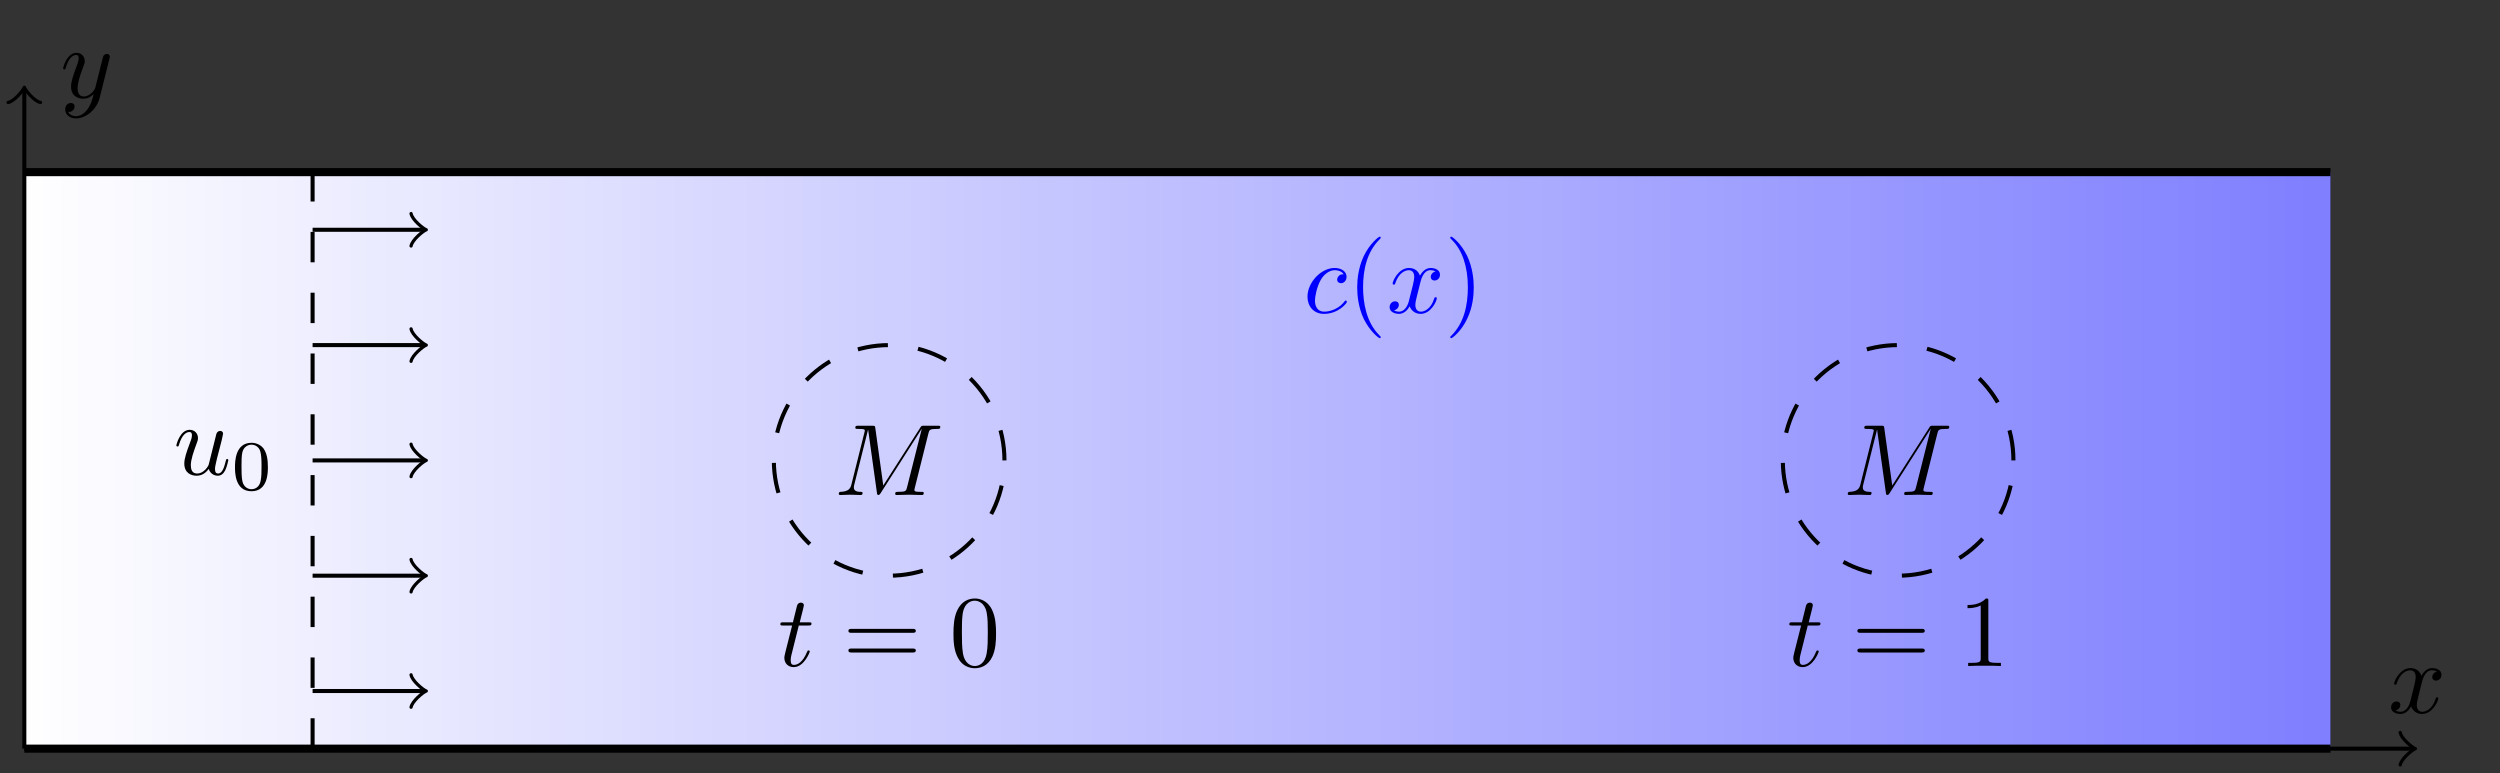 <?xml version="1.0" encoding="UTF-8"?>
<svg xmlns="http://www.w3.org/2000/svg" xmlns:xlink="http://www.w3.org/1999/xlink" width="245.83pt" height="76.01pt" viewBox="0 0 245.83 76.01">
<rect x="0" y="0" width="245.83" height="76.01" fill="#333333" stroke="none"/>
<defs>
<g>
<g id="glyph-0-0">
<path d="M 3.328 -3.016 C 3.391 -3.266 3.625 -4.188 4.312 -4.188 C 4.359 -4.188 4.609 -4.188 4.812 -4.062 C 4.531 -4 4.344 -3.766 4.344 -3.516 C 4.344 -3.359 4.453 -3.172 4.719 -3.172 C 4.938 -3.172 5.25 -3.344 5.25 -3.75 C 5.25 -4.266 4.672 -4.406 4.328 -4.406 C 3.75 -4.406 3.406 -3.875 3.281 -3.656 C 3.031 -4.312 2.5 -4.406 2.203 -4.406 C 1.172 -4.406 0.594 -3.125 0.594 -2.875 C 0.594 -2.766 0.703 -2.766 0.719 -2.766 C 0.797 -2.766 0.828 -2.797 0.844 -2.875 C 1.188 -3.938 1.844 -4.188 2.188 -4.188 C 2.375 -4.188 2.719 -4.094 2.719 -3.516 C 2.719 -3.203 2.547 -2.547 2.188 -1.141 C 2.031 -0.531 1.672 -0.109 1.234 -0.109 C 1.172 -0.109 0.953 -0.109 0.734 -0.234 C 0.984 -0.297 1.203 -0.5 1.203 -0.781 C 1.203 -1.047 0.984 -1.125 0.844 -1.125 C 0.531 -1.125 0.297 -0.875 0.297 -0.547 C 0.297 -0.094 0.781 0.109 1.219 0.109 C 1.891 0.109 2.25 -0.594 2.266 -0.641 C 2.391 -0.281 2.75 0.109 3.344 0.109 C 4.375 0.109 4.938 -1.172 4.938 -1.422 C 4.938 -1.531 4.859 -1.531 4.828 -1.531 C 4.734 -1.531 4.719 -1.484 4.688 -1.422 C 4.359 -0.344 3.688 -0.109 3.375 -0.109 C 2.984 -0.109 2.828 -0.422 2.828 -0.766 C 2.828 -0.984 2.875 -1.203 2.984 -1.641 Z M 3.328 -3.016 "/>
</g>
<g id="glyph-0-1">
<path d="M 4.844 -3.797 C 4.891 -3.938 4.891 -3.953 4.891 -4.031 C 4.891 -4.203 4.75 -4.297 4.594 -4.297 C 4.5 -4.297 4.344 -4.234 4.25 -4.094 C 4.234 -4.031 4.141 -3.734 4.109 -3.547 C 4.031 -3.297 3.969 -3.016 3.906 -2.75 L 3.453 -0.953 C 3.422 -0.812 2.984 -0.109 2.328 -0.109 C 1.828 -0.109 1.719 -0.547 1.719 -0.922 C 1.719 -1.375 1.891 -2 2.219 -2.875 C 2.375 -3.281 2.422 -3.391 2.422 -3.594 C 2.422 -4.031 2.109 -4.406 1.609 -4.406 C 0.656 -4.406 0.297 -2.953 0.297 -2.875 C 0.297 -2.766 0.391 -2.766 0.406 -2.766 C 0.516 -2.766 0.516 -2.797 0.562 -2.953 C 0.844 -3.891 1.234 -4.188 1.578 -4.188 C 1.656 -4.188 1.828 -4.188 1.828 -3.875 C 1.828 -3.625 1.719 -3.359 1.656 -3.172 C 1.25 -2.109 1.078 -1.547 1.078 -1.078 C 1.078 -0.188 1.703 0.109 2.297 0.109 C 2.688 0.109 3.016 -0.062 3.297 -0.344 C 3.172 0.172 3.047 0.672 2.656 1.203 C 2.391 1.531 2.016 1.828 1.562 1.828 C 1.422 1.828 0.969 1.797 0.797 1.406 C 0.953 1.406 1.094 1.406 1.219 1.281 C 1.328 1.203 1.422 1.062 1.422 0.875 C 1.422 0.562 1.156 0.531 1.062 0.531 C 0.828 0.531 0.5 0.688 0.5 1.172 C 0.5 1.672 0.938 2.047 1.562 2.047 C 2.578 2.047 3.609 1.141 3.891 0.016 Z M 4.844 -3.797 "/>
</g>
<g id="glyph-0-2">
<path d="M 3.484 -0.562 C 3.594 -0.156 3.953 0.109 4.375 0.109 C 4.719 0.109 4.953 -0.125 5.109 -0.438 C 5.281 -0.797 5.406 -1.406 5.406 -1.422 C 5.406 -1.531 5.328 -1.531 5.297 -1.531 C 5.188 -1.531 5.188 -1.484 5.156 -1.344 C 5.016 -0.781 4.828 -0.109 4.406 -0.109 C 4.203 -0.109 4.094 -0.234 4.094 -0.562 C 4.094 -0.781 4.219 -1.25 4.297 -1.609 L 4.578 -2.688 C 4.609 -2.828 4.703 -3.203 4.75 -3.359 C 4.797 -3.594 4.891 -3.969 4.891 -4.031 C 4.891 -4.203 4.75 -4.297 4.609 -4.297 C 4.562 -4.297 4.297 -4.281 4.219 -3.953 C 4.031 -3.219 3.594 -1.469 3.469 -0.953 C 3.453 -0.906 3.062 -0.109 2.328 -0.109 C 1.812 -0.109 1.719 -0.562 1.719 -0.922 C 1.719 -1.484 2 -2.266 2.25 -2.953 C 2.375 -3.266 2.422 -3.406 2.422 -3.594 C 2.422 -4.031 2.109 -4.406 1.609 -4.406 C 0.656 -4.406 0.297 -2.953 0.297 -2.875 C 0.297 -2.766 0.391 -2.766 0.406 -2.766 C 0.516 -2.766 0.516 -2.797 0.562 -2.953 C 0.812 -3.812 1.203 -4.188 1.578 -4.188 C 1.672 -4.188 1.828 -4.172 1.828 -3.859 C 1.828 -3.625 1.719 -3.328 1.656 -3.188 C 1.281 -2.188 1.078 -1.578 1.078 -1.094 C 1.078 -0.141 1.766 0.109 2.297 0.109 C 2.953 0.109 3.312 -0.344 3.484 -0.562 Z M 3.484 -0.562 "/>
</g>
<g id="glyph-0-3">
<path d="M 3.953 -3.781 C 3.781 -3.781 3.656 -3.781 3.516 -3.656 C 3.344 -3.5 3.328 -3.328 3.328 -3.266 C 3.328 -3.016 3.516 -2.906 3.703 -2.906 C 3.984 -2.906 4.25 -3.156 4.25 -3.547 C 4.25 -4.031 3.781 -4.406 3.078 -4.406 C 1.734 -4.406 0.406 -2.984 0.406 -1.578 C 0.406 -0.672 0.984 0.109 2.031 0.109 C 3.453 0.109 4.281 -0.953 4.281 -1.062 C 4.281 -1.125 4.234 -1.203 4.172 -1.203 C 4.109 -1.203 4.094 -1.172 4.031 -1.094 C 3.25 -0.109 2.156 -0.109 2.047 -0.109 C 1.422 -0.109 1.141 -0.594 1.141 -1.203 C 1.141 -1.609 1.344 -2.578 1.688 -3.188 C 2 -3.766 2.547 -4.188 3.094 -4.188 C 3.422 -4.188 3.812 -4.062 3.953 -3.781 Z M 3.953 -3.781 "/>
</g>
<g id="glyph-0-4">
<path d="M 9.234 -6.047 C 9.328 -6.406 9.344 -6.5 10.094 -6.5 C 10.312 -6.5 10.406 -6.5 10.406 -6.703 C 10.406 -6.812 10.312 -6.812 10.141 -6.812 L 8.828 -6.812 C 8.562 -6.812 8.547 -6.812 8.438 -6.625 L 4.797 -0.938 L 4.016 -6.578 C 3.984 -6.812 3.969 -6.812 3.703 -6.812 L 2.344 -6.812 C 2.156 -6.812 2.047 -6.812 2.047 -6.625 C 2.047 -6.5 2.141 -6.5 2.328 -6.5 C 2.469 -6.5 2.641 -6.484 2.766 -6.484 C 2.922 -6.453 2.984 -6.438 2.984 -6.312 C 2.984 -6.281 2.969 -6.25 2.938 -6.125 L 1.672 -1.062 C 1.578 -0.656 1.406 -0.344 0.594 -0.312 C 0.547 -0.312 0.422 -0.297 0.422 -0.125 C 0.422 -0.031 0.484 0 0.562 0 C 0.875 0 1.219 -0.031 1.562 -0.031 C 1.891 -0.031 2.25 0 2.578 0 C 2.625 0 2.766 0 2.766 -0.203 C 2.766 -0.312 2.656 -0.312 2.578 -0.312 C 2.016 -0.312 1.906 -0.516 1.906 -0.75 C 1.906 -0.812 1.906 -0.875 1.938 -0.984 L 3.297 -6.406 L 3.312 -6.406 L 4.172 -0.234 C 4.188 -0.109 4.203 0 4.312 0 C 4.422 0 4.484 -0.109 4.531 -0.172 L 8.562 -6.484 L 8.578 -6.484 L 7.141 -0.781 C 7.047 -0.391 7.031 -0.312 6.234 -0.312 C 6.078 -0.312 5.969 -0.312 5.969 -0.125 C 5.969 0 6.078 0 6.109 0 C 6.391 0 7.062 -0.031 7.344 -0.031 C 7.75 -0.031 8.188 0 8.594 0 C 8.656 0 8.781 0 8.781 -0.203 C 8.781 -0.312 8.688 -0.312 8.5 -0.312 C 8.141 -0.312 7.859 -0.312 7.859 -0.484 C 7.859 -0.531 7.859 -0.547 7.906 -0.734 Z M 9.234 -6.047 "/>
</g>
<g id="glyph-0-5">
<path d="M 2.047 -3.984 L 2.984 -3.984 C 3.188 -3.984 3.297 -3.984 3.297 -4.188 C 3.297 -4.297 3.188 -4.297 3.016 -4.297 L 2.141 -4.297 C 2.5 -5.719 2.547 -5.906 2.547 -5.969 C 2.547 -6.141 2.422 -6.234 2.25 -6.234 C 2.219 -6.234 1.938 -6.234 1.859 -5.875 L 1.469 -4.297 L 0.531 -4.297 C 0.328 -4.297 0.234 -4.297 0.234 -4.109 C 0.234 -3.984 0.312 -3.984 0.516 -3.984 L 1.391 -3.984 C 0.672 -1.156 0.625 -0.984 0.625 -0.812 C 0.625 -0.266 1 0.109 1.547 0.109 C 2.562 0.109 3.125 -1.344 3.125 -1.422 C 3.125 -1.531 3.047 -1.531 3.016 -1.531 C 2.922 -1.531 2.906 -1.5 2.859 -1.391 C 2.438 -0.344 1.906 -0.109 1.562 -0.109 C 1.359 -0.109 1.25 -0.234 1.25 -0.562 C 1.25 -0.812 1.281 -0.875 1.312 -1.047 Z M 2.047 -3.984 "/>
</g>
<g id="glyph-1-0">
<path d="M 3.594 -2.219 C 3.594 -2.984 3.5 -3.547 3.188 -4.031 C 2.969 -4.344 2.531 -4.625 1.984 -4.625 C 0.359 -4.625 0.359 -2.719 0.359 -2.219 C 0.359 -1.719 0.359 0.141 1.984 0.141 C 3.594 0.141 3.594 -1.719 3.594 -2.219 Z M 1.984 -0.062 C 1.656 -0.062 1.234 -0.25 1.094 -0.812 C 1 -1.219 1 -1.797 1 -2.312 C 1 -2.828 1 -3.359 1.094 -3.734 C 1.25 -4.281 1.688 -4.438 1.984 -4.438 C 2.359 -4.438 2.719 -4.203 2.844 -3.797 C 2.953 -3.422 2.969 -2.922 2.969 -2.312 C 2.969 -1.797 2.969 -1.281 2.875 -0.844 C 2.734 -0.203 2.266 -0.062 1.984 -0.062 Z M 1.984 -0.062 "/>
</g>
<g id="glyph-2-0">
<path d="M 3.297 2.391 C 3.297 2.359 3.297 2.344 3.125 2.172 C 1.891 0.922 1.562 -0.969 1.562 -2.5 C 1.562 -4.234 1.938 -5.969 3.172 -7.203 C 3.297 -7.328 3.297 -7.344 3.297 -7.375 C 3.297 -7.453 3.266 -7.484 3.203 -7.484 C 3.094 -7.484 2.203 -6.797 1.609 -5.531 C 1.109 -4.438 0.984 -3.328 0.984 -2.5 C 0.984 -1.719 1.094 -0.516 1.641 0.625 C 2.25 1.844 3.094 2.5 3.203 2.5 C 3.266 2.5 3.297 2.469 3.297 2.391 Z M 3.297 2.391 "/>
</g>
<g id="glyph-2-1">
<path d="M 2.875 -2.5 C 2.875 -3.266 2.766 -4.469 2.219 -5.609 C 1.625 -6.828 0.766 -7.484 0.672 -7.484 C 0.609 -7.484 0.562 -7.438 0.562 -7.375 C 0.562 -7.344 0.562 -7.328 0.75 -7.141 C 1.734 -6.156 2.297 -4.578 2.297 -2.5 C 2.297 -0.781 1.938 0.969 0.703 2.219 C 0.562 2.344 0.562 2.359 0.562 2.391 C 0.562 2.453 0.609 2.5 0.672 2.5 C 0.766 2.5 1.672 1.812 2.25 0.547 C 2.766 -0.547 2.875 -1.656 2.875 -2.5 Z M 2.875 -2.5 "/>
</g>
<g id="glyph-2-2">
<path d="M 6.844 -3.266 C 7 -3.266 7.188 -3.266 7.188 -3.453 C 7.188 -3.656 7 -3.656 6.859 -3.656 L 0.891 -3.656 C 0.75 -3.656 0.562 -3.656 0.562 -3.453 C 0.562 -3.266 0.75 -3.266 0.891 -3.266 Z M 6.859 -1.328 C 7 -1.328 7.188 -1.328 7.188 -1.531 C 7.188 -1.719 7 -1.719 6.844 -1.719 L 0.891 -1.719 C 0.75 -1.719 0.562 -1.719 0.562 -1.531 C 0.562 -1.328 0.75 -1.328 0.891 -1.328 Z M 6.859 -1.328 "/>
</g>
<g id="glyph-2-3">
<path d="M 4.578 -3.188 C 4.578 -3.984 4.531 -4.781 4.188 -5.516 C 3.734 -6.484 2.906 -6.641 2.5 -6.641 C 1.891 -6.641 1.172 -6.375 0.75 -5.453 C 0.438 -4.766 0.391 -3.984 0.391 -3.188 C 0.391 -2.438 0.422 -1.547 0.844 -0.781 C 1.266 0.016 2 0.219 2.484 0.219 C 3.016 0.219 3.781 0.016 4.219 -0.938 C 4.531 -1.625 4.578 -2.406 4.578 -3.188 Z M 2.484 0 C 2.094 0 1.5 -0.25 1.328 -1.203 C 1.219 -1.797 1.219 -2.719 1.219 -3.312 C 1.219 -3.953 1.219 -4.609 1.297 -5.141 C 1.484 -6.328 2.234 -6.422 2.484 -6.422 C 2.812 -6.422 3.469 -6.234 3.656 -5.25 C 3.766 -4.688 3.766 -3.938 3.766 -3.312 C 3.766 -2.562 3.766 -1.891 3.656 -1.25 C 3.5 -0.297 2.938 0 2.484 0 Z M 2.484 0 "/>
</g>
<g id="glyph-2-4">
<path d="M 2.938 -6.375 C 2.938 -6.625 2.938 -6.641 2.703 -6.641 C 2.078 -6 1.203 -6 0.891 -6 L 0.891 -5.688 C 1.094 -5.688 1.672 -5.688 2.188 -5.953 L 2.188 -0.781 C 2.188 -0.422 2.156 -0.312 1.266 -0.312 L 0.953 -0.312 L 0.953 0 C 1.297 -0.031 2.156 -0.031 2.562 -0.031 C 2.953 -0.031 3.828 -0.031 4.172 0 L 4.172 -0.312 L 3.859 -0.312 C 2.953 -0.312 2.938 -0.422 2.938 -0.781 Z M 2.938 -6.375 "/>
</g>
</g>
<clipPath id="clip-0">
<path clip-rule="nonzero" d="M 2.391 16.926 L 229.164 16.926 L 229.164 73.617 L 2.391 73.617 Z M 2.391 16.926 "/>
</clipPath>
<linearGradient id="linear-pattern-0" gradientUnits="userSpaceOnUse" x1="0" y1="25.003" x2="0" y2="74.997" gradientTransform="matrix(0, -1.134, -4.536, 0, 342.58, 101.972)">
<stop offset="0" stop-color="rgb(50.002%, 50.002%, 100%)" stop-opacity="1"/>
<stop offset="0.008" stop-color="rgb(50.197%, 50.197%, 100%)" stop-opacity="1"/>
<stop offset="0.016" stop-color="rgb(50.587%, 50.587%, 100%)" stop-opacity="1"/>
<stop offset="0.023" stop-color="rgb(50.978%, 50.978%, 100%)" stop-opacity="1"/>
<stop offset="0.031" stop-color="rgb(51.369%, 51.369%, 100%)" stop-opacity="1"/>
<stop offset="0.039" stop-color="rgb(51.759%, 51.759%, 100%)" stop-opacity="1"/>
<stop offset="0.047" stop-color="rgb(52.15%, 52.15%, 100%)" stop-opacity="1"/>
<stop offset="0.055" stop-color="rgb(52.541%, 52.541%, 100%)" stop-opacity="1"/>
<stop offset="0.062" stop-color="rgb(52.931%, 52.931%, 100%)" stop-opacity="1"/>
<stop offset="0.07" stop-color="rgb(53.322%, 53.322%, 100%)" stop-opacity="1"/>
<stop offset="0.078" stop-color="rgb(53.712%, 53.712%, 100%)" stop-opacity="1"/>
<stop offset="0.086" stop-color="rgb(54.103%, 54.103%, 100%)" stop-opacity="1"/>
<stop offset="0.094" stop-color="rgb(54.494%, 54.494%, 100%)" stop-opacity="1"/>
<stop offset="0.102" stop-color="rgb(54.884%, 54.884%, 100%)" stop-opacity="1"/>
<stop offset="0.109" stop-color="rgb(55.275%, 55.275%, 100%)" stop-opacity="1"/>
<stop offset="0.117" stop-color="rgb(55.666%, 55.666%, 100%)" stop-opacity="1"/>
<stop offset="0.125" stop-color="rgb(56.056%, 56.056%, 100%)" stop-opacity="1"/>
<stop offset="0.133" stop-color="rgb(56.447%, 56.447%, 100%)" stop-opacity="1"/>
<stop offset="0.141" stop-color="rgb(56.837%, 56.837%, 100%)" stop-opacity="1"/>
<stop offset="0.148" stop-color="rgb(57.228%, 57.228%, 100%)" stop-opacity="1"/>
<stop offset="0.156" stop-color="rgb(57.619%, 57.619%, 100%)" stop-opacity="1"/>
<stop offset="0.164" stop-color="rgb(58.009%, 58.009%, 100%)" stop-opacity="1"/>
<stop offset="0.172" stop-color="rgb(58.4%, 58.4%, 100%)" stop-opacity="1"/>
<stop offset="0.18" stop-color="rgb(58.789%, 58.789%, 100%)" stop-opacity="1"/>
<stop offset="0.188" stop-color="rgb(59.18%, 59.18%, 100%)" stop-opacity="1"/>
<stop offset="0.195" stop-color="rgb(59.57%, 59.57%, 100%)" stop-opacity="1"/>
<stop offset="0.203" stop-color="rgb(59.961%, 59.961%, 100%)" stop-opacity="1"/>
<stop offset="0.211" stop-color="rgb(60.352%, 60.352%, 100%)" stop-opacity="1"/>
<stop offset="0.219" stop-color="rgb(60.742%, 60.742%, 100%)" stop-opacity="1"/>
<stop offset="0.227" stop-color="rgb(61.133%, 61.133%, 100%)" stop-opacity="1"/>
<stop offset="0.234" stop-color="rgb(61.523%, 61.523%, 100%)" stop-opacity="1"/>
<stop offset="0.242" stop-color="rgb(61.914%, 61.914%, 100%)" stop-opacity="1"/>
<stop offset="0.25" stop-color="rgb(62.305%, 62.305%, 100%)" stop-opacity="1"/>
<stop offset="0.258" stop-color="rgb(62.695%, 62.695%, 100%)" stop-opacity="1"/>
<stop offset="0.266" stop-color="rgb(63.086%, 63.086%, 100%)" stop-opacity="1"/>
<stop offset="0.273" stop-color="rgb(63.477%, 63.477%, 100%)" stop-opacity="1"/>
<stop offset="0.281" stop-color="rgb(63.867%, 63.867%, 100%)" stop-opacity="1"/>
<stop offset="0.289" stop-color="rgb(64.258%, 64.258%, 100%)" stop-opacity="1"/>
<stop offset="0.297" stop-color="rgb(64.648%, 64.648%, 100%)" stop-opacity="1"/>
<stop offset="0.305" stop-color="rgb(65.039%, 65.039%, 100%)" stop-opacity="1"/>
<stop offset="0.312" stop-color="rgb(65.43%, 65.43%, 100%)" stop-opacity="1"/>
<stop offset="0.32" stop-color="rgb(65.82%, 65.82%, 100%)" stop-opacity="1"/>
<stop offset="0.328" stop-color="rgb(66.211%, 66.211%, 100%)" stop-opacity="1"/>
<stop offset="0.336" stop-color="rgb(66.602%, 66.602%, 100%)" stop-opacity="1"/>
<stop offset="0.344" stop-color="rgb(66.992%, 66.992%, 100%)" stop-opacity="1"/>
<stop offset="0.352" stop-color="rgb(67.383%, 67.383%, 100%)" stop-opacity="1"/>
<stop offset="0.359" stop-color="rgb(67.773%, 67.773%, 100%)" stop-opacity="1"/>
<stop offset="0.367" stop-color="rgb(68.164%, 68.164%, 100%)" stop-opacity="1"/>
<stop offset="0.375" stop-color="rgb(68.555%, 68.555%, 100%)" stop-opacity="1"/>
<stop offset="0.383" stop-color="rgb(68.945%, 68.945%, 100%)" stop-opacity="1"/>
<stop offset="0.391" stop-color="rgb(69.336%, 69.336%, 100%)" stop-opacity="1"/>
<stop offset="0.398" stop-color="rgb(69.727%, 69.727%, 100%)" stop-opacity="1"/>
<stop offset="0.406" stop-color="rgb(70.116%, 70.116%, 100%)" stop-opacity="1"/>
<stop offset="0.414" stop-color="rgb(70.506%, 70.506%, 100%)" stop-opacity="1"/>
<stop offset="0.422" stop-color="rgb(70.897%, 70.897%, 100%)" stop-opacity="1"/>
<stop offset="0.43" stop-color="rgb(71.288%, 71.288%, 100%)" stop-opacity="1"/>
<stop offset="0.438" stop-color="rgb(71.678%, 71.678%, 100%)" stop-opacity="1"/>
<stop offset="0.445" stop-color="rgb(72.069%, 72.069%, 100%)" stop-opacity="1"/>
<stop offset="0.453" stop-color="rgb(72.459%, 72.459%, 100%)" stop-opacity="1"/>
<stop offset="0.461" stop-color="rgb(72.85%, 72.85%, 100%)" stop-opacity="1"/>
<stop offset="0.469" stop-color="rgb(73.241%, 73.241%, 100%)" stop-opacity="1"/>
<stop offset="0.477" stop-color="rgb(73.631%, 73.631%, 100%)" stop-opacity="1"/>
<stop offset="0.484" stop-color="rgb(74.022%, 74.022%, 100%)" stop-opacity="1"/>
<stop offset="0.492" stop-color="rgb(74.413%, 74.413%, 100%)" stop-opacity="1"/>
<stop offset="0.5" stop-color="rgb(74.803%, 74.803%, 100%)" stop-opacity="1"/>
<stop offset="0.508" stop-color="rgb(75.194%, 75.194%, 100%)" stop-opacity="1"/>
<stop offset="0.516" stop-color="rgb(75.584%, 75.584%, 100%)" stop-opacity="1"/>
<stop offset="0.523" stop-color="rgb(75.975%, 75.975%, 100%)" stop-opacity="1"/>
<stop offset="0.531" stop-color="rgb(76.366%, 76.366%, 100%)" stop-opacity="1"/>
<stop offset="0.539" stop-color="rgb(76.756%, 76.756%, 100%)" stop-opacity="1"/>
<stop offset="0.547" stop-color="rgb(77.147%, 77.147%, 100%)" stop-opacity="1"/>
<stop offset="0.555" stop-color="rgb(77.538%, 77.538%, 100%)" stop-opacity="1"/>
<stop offset="0.562" stop-color="rgb(77.928%, 77.928%, 100%)" stop-opacity="1"/>
<stop offset="0.57" stop-color="rgb(78.319%, 78.319%, 100%)" stop-opacity="1"/>
<stop offset="0.578" stop-color="rgb(78.709%, 78.709%, 100%)" stop-opacity="1"/>
<stop offset="0.586" stop-color="rgb(79.1%, 79.1%, 100%)" stop-opacity="1"/>
<stop offset="0.594" stop-color="rgb(79.491%, 79.491%, 100%)" stop-opacity="1"/>
<stop offset="0.602" stop-color="rgb(79.881%, 79.881%, 100%)" stop-opacity="1"/>
<stop offset="0.609" stop-color="rgb(80.272%, 80.272%, 100%)" stop-opacity="1"/>
<stop offset="0.617" stop-color="rgb(80.663%, 80.663%, 100%)" stop-opacity="1"/>
<stop offset="0.625" stop-color="rgb(81.053%, 81.053%, 100%)" stop-opacity="1"/>
<stop offset="0.633" stop-color="rgb(81.442%, 81.442%, 100%)" stop-opacity="1"/>
<stop offset="0.641" stop-color="rgb(81.833%, 81.833%, 100%)" stop-opacity="1"/>
<stop offset="0.648" stop-color="rgb(82.224%, 82.224%, 100%)" stop-opacity="1"/>
<stop offset="0.656" stop-color="rgb(82.614%, 82.614%, 100%)" stop-opacity="1"/>
<stop offset="0.664" stop-color="rgb(83.005%, 83.005%, 100%)" stop-opacity="1"/>
<stop offset="0.672" stop-color="rgb(83.395%, 83.395%, 100%)" stop-opacity="1"/>
<stop offset="0.68" stop-color="rgb(83.786%, 83.786%, 100%)" stop-opacity="1"/>
<stop offset="0.688" stop-color="rgb(84.177%, 84.177%, 100%)" stop-opacity="1"/>
<stop offset="0.695" stop-color="rgb(84.567%, 84.567%, 100%)" stop-opacity="1"/>
<stop offset="0.703" stop-color="rgb(84.958%, 84.958%, 100%)" stop-opacity="1"/>
<stop offset="0.711" stop-color="rgb(85.349%, 85.349%, 100%)" stop-opacity="1"/>
<stop offset="0.719" stop-color="rgb(85.739%, 85.739%, 100%)" stop-opacity="1"/>
<stop offset="0.727" stop-color="rgb(86.13%, 86.13%, 100%)" stop-opacity="1"/>
<stop offset="0.734" stop-color="rgb(86.52%, 86.52%, 100%)" stop-opacity="1"/>
<stop offset="0.742" stop-color="rgb(86.911%, 86.911%, 100%)" stop-opacity="1"/>
<stop offset="0.75" stop-color="rgb(87.302%, 87.302%, 100%)" stop-opacity="1"/>
<stop offset="0.758" stop-color="rgb(87.692%, 87.692%, 100%)" stop-opacity="1"/>
<stop offset="0.766" stop-color="rgb(88.083%, 88.083%, 100%)" stop-opacity="1"/>
<stop offset="0.773" stop-color="rgb(88.474%, 88.474%, 100%)" stop-opacity="1"/>
<stop offset="0.781" stop-color="rgb(88.864%, 88.864%, 100%)" stop-opacity="1"/>
<stop offset="0.789" stop-color="rgb(89.255%, 89.255%, 100%)" stop-opacity="1"/>
<stop offset="0.797" stop-color="rgb(89.645%, 89.645%, 100%)" stop-opacity="1"/>
<stop offset="0.805" stop-color="rgb(90.036%, 90.036%, 100%)" stop-opacity="1"/>
<stop offset="0.812" stop-color="rgb(90.427%, 90.427%, 100%)" stop-opacity="1"/>
<stop offset="0.82" stop-color="rgb(90.817%, 90.817%, 100%)" stop-opacity="1"/>
<stop offset="0.828" stop-color="rgb(91.208%, 91.208%, 100%)" stop-opacity="1"/>
<stop offset="0.836" stop-color="rgb(91.599%, 91.599%, 100%)" stop-opacity="1"/>
<stop offset="0.844" stop-color="rgb(91.989%, 91.989%, 100%)" stop-opacity="1"/>
<stop offset="0.852" stop-color="rgb(92.38%, 92.38%, 100%)" stop-opacity="1"/>
<stop offset="0.859" stop-color="rgb(92.77%, 92.77%, 100%)" stop-opacity="1"/>
<stop offset="0.867" stop-color="rgb(93.159%, 93.159%, 100%)" stop-opacity="1"/>
<stop offset="0.875" stop-color="rgb(93.55%, 93.55%, 100%)" stop-opacity="1"/>
<stop offset="0.883" stop-color="rgb(93.941%, 93.941%, 100%)" stop-opacity="1"/>
<stop offset="0.891" stop-color="rgb(94.331%, 94.331%, 100%)" stop-opacity="1"/>
<stop offset="0.898" stop-color="rgb(94.722%, 94.722%, 100%)" stop-opacity="1"/>
<stop offset="0.906" stop-color="rgb(95.113%, 95.113%, 100%)" stop-opacity="1"/>
<stop offset="0.914" stop-color="rgb(95.503%, 95.503%, 100%)" stop-opacity="1"/>
<stop offset="0.922" stop-color="rgb(95.894%, 95.894%, 100%)" stop-opacity="1"/>
<stop offset="0.93" stop-color="rgb(96.284%, 96.284%, 100%)" stop-opacity="1"/>
<stop offset="0.938" stop-color="rgb(96.675%, 96.675%, 100%)" stop-opacity="1"/>
<stop offset="0.945" stop-color="rgb(97.066%, 97.066%, 100%)" stop-opacity="1"/>
<stop offset="0.953" stop-color="rgb(97.456%, 97.456%, 100%)" stop-opacity="1"/>
<stop offset="0.961" stop-color="rgb(97.847%, 97.847%, 100%)" stop-opacity="1"/>
<stop offset="0.969" stop-color="rgb(98.238%, 98.238%, 100%)" stop-opacity="1"/>
<stop offset="0.977" stop-color="rgb(98.628%, 98.628%, 100%)" stop-opacity="1"/>
<stop offset="0.984" stop-color="rgb(99.019%, 99.019%, 100%)" stop-opacity="1"/>
<stop offset="0.992" stop-color="rgb(99.409%, 99.409%, 100%)" stop-opacity="1"/>
<stop offset="1" stop-color="rgb(99.8%, 99.8%, 100%)" stop-opacity="1"/>
</linearGradient>
</defs>
<path fill-rule="nonzero" fill="rgb(0%, 0%, 0%)" fill-opacity="1" d="M 2.391 73.617 L 2.391 16.926 L 229.164 16.926 L 229.164 73.617 Z M 2.391 73.617 "/>
<g clip-path="url(#clip-0)">
<path fill-rule="nonzero" fill="url(#linear-pattern-0)" d="M 229.164 73.617 L 2.391 73.617 L 2.391 16.926 L 229.164 16.926 Z M 229.164 73.617 "/>
</g>
<path fill="none" stroke-width="0.797" stroke-linecap="butt" stroke-linejoin="miter" stroke="rgb(0%, 0%, 0%)" stroke-opacity="1" stroke-miterlimit="10" d="M -0 56.693 L 226.773 56.693 " transform="matrix(1, 0, 0, -1, 2.391, 73.619)"/>
<path fill="none" stroke-width="0.797" stroke-linecap="butt" stroke-linejoin="miter" stroke="rgb(0%, 0%, 0%)" stroke-opacity="1" stroke-miterlimit="10" d="M -0 0.002 L 226.773 0.002 " transform="matrix(1, 0, 0, -1, 2.391, 73.619)"/>
<path fill="none" stroke-width="0.399" stroke-linecap="butt" stroke-linejoin="miter" stroke="rgb(0%, 0%, 0%)" stroke-opacity="1" stroke-miterlimit="10" d="M -0 0.002 L 234.82 0.002 " transform="matrix(1, 0, 0, -1, 2.391, 73.619)"/>
<path fill="none" stroke-width="0.319" stroke-linecap="round" stroke-linejoin="round" stroke="rgb(0%, 0%, 0%)" stroke-opacity="1" stroke-miterlimit="10" d="M -1.196 1.596 C -1.094 0.998 -0 0.099 0.3 0.002 C -0 -0.1 -1.094 -0.998 -1.196 -1.596 " transform="matrix(1, 0, 0, -1, 237.211, 73.619)"/>
<g fill="rgb(0%, 0%, 0%)" fill-opacity="1">
<use xlink:href="#glyph-0-0" x="234.823" y="70.099"/>
</g>
<path fill="none" stroke-width="0.399" stroke-linecap="butt" stroke-linejoin="miter" stroke="rgb(0%, 0%, 0%)" stroke-opacity="1" stroke-miterlimit="10" d="M -0 0.002 L -0 64.74 " transform="matrix(1, 0, 0, -1, 2.391, 73.619)"/>
<path fill="none" stroke-width="0.319" stroke-linecap="round" stroke-linejoin="round" stroke="rgb(0%, 0%, 0%)" stroke-opacity="1" stroke-miterlimit="10" d="M -1.195 1.594 C -1.097 0.996 0.001 0.098 0.298 0 C 0.001 -0.101 -1.097 -0.996 -1.195 -1.593 " transform="matrix(0, -1, -1, 0, 2.391, 8.88)"/>
<g fill="rgb(0%, 0%, 0%)" fill-opacity="1">
<use xlink:href="#glyph-0-1" x="5.911" y="9.597"/>
</g>
<path fill="none" stroke-width="0.399" stroke-linecap="butt" stroke-linejoin="miter" stroke="rgb(0%, 0%, 0%)" stroke-opacity="1" stroke-dasharray="2.989 2.989" stroke-miterlimit="10" d="M 28.347 0.002 L 28.347 56.693 " transform="matrix(1, 0, 0, -1, 2.391, 73.619)"/>
<g fill="rgb(0%, 0%, 0%)" fill-opacity="1">
<use xlink:href="#glyph-0-2" x="17.045" y="46.67"/>
</g>
<g fill="rgb(0%, 0%, 0%)" fill-opacity="1">
<use xlink:href="#glyph-1-0" x="22.748" y="48.165"/>
</g>
<path fill="none" stroke-width="0.399" stroke-linecap="butt" stroke-linejoin="miter" stroke="rgb(0%, 0%, 0%)" stroke-opacity="1" stroke-miterlimit="10" d="M 28.347 5.67 L 39.226 5.67 " transform="matrix(1, 0, 0, -1, 2.391, 73.619)"/>
<path fill="none" stroke-width="0.319" stroke-linecap="round" stroke-linejoin="round" stroke="rgb(0%, 0%, 0%)" stroke-opacity="1" stroke-miterlimit="10" d="M -1.196 1.594 C -1.095 0.997 -0.001 0.098 0.3 0.001 C -0.001 -0.101 -1.095 -0.996 -1.196 -1.593 " transform="matrix(1, 0, 0, -1, 41.618, 67.95)"/>
<path fill="none" stroke-width="0.399" stroke-linecap="butt" stroke-linejoin="miter" stroke="rgb(0%, 0%, 0%)" stroke-opacity="1" stroke-miterlimit="10" d="M 28.347 17.01 L 39.226 17.01 " transform="matrix(1, 0, 0, -1, 2.391, 73.619)"/>
<path fill="none" stroke-width="0.319" stroke-linecap="round" stroke-linejoin="round" stroke="rgb(0%, 0%, 0%)" stroke-opacity="1" stroke-miterlimit="10" d="M -1.196 1.595 C -1.095 0.997 -0.001 0.099 0.3 0.001 C -0.001 -0.1 -1.095 -0.995 -1.196 -1.592 " transform="matrix(1, 0, 0, -1, 41.618, 56.611)"/>
<path fill="none" stroke-width="0.399" stroke-linecap="butt" stroke-linejoin="miter" stroke="rgb(0%, 0%, 0%)" stroke-opacity="1" stroke-miterlimit="10" d="M 28.347 28.346 L 39.226 28.346 " transform="matrix(1, 0, 0, -1, 2.391, 73.619)"/>
<path fill="none" stroke-width="0.319" stroke-linecap="round" stroke-linejoin="round" stroke="rgb(0%, 0%, 0%)" stroke-opacity="1" stroke-miterlimit="10" d="M -1.196 1.593 C -1.095 0.995 -0.001 0.1 0.3 -0.001 C -0.001 -0.099 -1.095 -0.997 -1.196 -1.595 " transform="matrix(1, 0, 0, -1, 41.618, 45.272)"/>
<path fill="none" stroke-width="0.399" stroke-linecap="butt" stroke-linejoin="miter" stroke="rgb(0%, 0%, 0%)" stroke-opacity="1" stroke-miterlimit="10" d="M 28.347 39.685 L 39.226 39.685 " transform="matrix(1, 0, 0, -1, 2.391, 73.619)"/>
<path fill="none" stroke-width="0.319" stroke-linecap="round" stroke-linejoin="round" stroke="rgb(0%, 0%, 0%)" stroke-opacity="1" stroke-miterlimit="10" d="M -1.196 1.594 C -1.095 0.996 -0.001 0.098 0.3 0 C -0.001 -0.102 -1.095 -0.996 -1.196 -1.594 " transform="matrix(1, 0, 0, -1, 41.618, 33.934)"/>
<path fill="none" stroke-width="0.399" stroke-linecap="butt" stroke-linejoin="miter" stroke="rgb(0%, 0%, 0%)" stroke-opacity="1" stroke-miterlimit="10" d="M 28.347 51.025 L 39.226 51.025 " transform="matrix(1, 0, 0, -1, 2.391, 73.619)"/>
<path fill="none" stroke-width="0.319" stroke-linecap="round" stroke-linejoin="round" stroke="rgb(0%, 0%, 0%)" stroke-opacity="1" stroke-miterlimit="10" d="M -1.196 1.595 C -1.095 0.997 -0.001 0.099 0.3 0.001 C -0.001 -0.101 -1.095 -0.995 -1.196 -1.593 " transform="matrix(1, 0, 0, -1, 41.618, 22.595)"/>
<g fill="rgb(0%, 0%, 100%)" fill-opacity="1">
<use xlink:href="#glyph-0-3" x="128.161" y="30.755"/>
</g>
<g fill="rgb(0%, 0%, 100%)" fill-opacity="1">
<use xlink:href="#glyph-2-0" x="132.472" y="30.755"/>
</g>
<g fill="rgb(0%, 0%, 100%)" fill-opacity="1">
<use xlink:href="#glyph-0-0" x="136.347" y="30.755"/>
</g>
<g fill="rgb(0%, 0%, 100%)" fill-opacity="1">
<use xlink:href="#glyph-2-1" x="142.041" y="30.755"/>
</g>
<path fill="none" stroke-width="0.399" stroke-linecap="butt" stroke-linejoin="miter" stroke="rgb(0%, 0%, 0%)" stroke-opacity="1" stroke-dasharray="2.989 2.989" stroke-miterlimit="10" d="M 96.379 28.346 C 96.379 34.607 91.304 39.685 85.039 39.685 C 78.777 39.685 73.703 34.607 73.703 28.346 C 73.703 22.084 78.777 17.01 85.039 17.01 C 91.304 17.01 96.379 22.084 96.379 28.346 Z M 96.379 28.346 " transform="matrix(1, 0, 0, -1, 2.391, 73.619)"/>
<g fill="rgb(0%, 0%, 0%)" fill-opacity="1">
<use xlink:href="#glyph-0-4" x="82.056" y="48.676"/>
</g>
<g fill="rgb(0%, 0%, 0%)" fill-opacity="1">
<use xlink:href="#glyph-0-5" x="76.5" y="65.491"/>
</g>
<g fill="rgb(0%, 0%, 0%)" fill-opacity="1">
<use xlink:href="#glyph-2-2" x="82.865" y="65.491"/>
</g>
<g fill="rgb(0%, 0%, 0%)" fill-opacity="1">
<use xlink:href="#glyph-2-3" x="93.366" y="65.491"/>
</g>
<path fill="none" stroke-width="0.399" stroke-linecap="butt" stroke-linejoin="miter" stroke="rgb(0%, 0%, 0%)" stroke-opacity="1" stroke-dasharray="2.989 2.989" stroke-miterlimit="10" d="M 195.593 28.346 C 195.593 34.607 190.515 39.685 184.254 39.685 C 177.992 39.685 172.918 34.607 172.918 28.346 C 172.918 22.084 177.992 17.01 184.254 17.01 C 190.515 17.01 195.593 22.084 195.593 28.346 Z M 195.593 28.346 " transform="matrix(1, 0, 0, -1, 2.391, 73.619)"/>
<g fill="rgb(0%, 0%, 0%)" fill-opacity="1">
<use xlink:href="#glyph-0-4" x="181.27" y="48.676"/>
</g>
<g fill="rgb(0%, 0%, 0%)" fill-opacity="1">
<use xlink:href="#glyph-0-5" x="175.714" y="65.491"/>
</g>
<g fill="rgb(0%, 0%, 0%)" fill-opacity="1">
<use xlink:href="#glyph-2-2" x="182.079" y="65.491"/>
</g>
<g fill="rgb(0%, 0%, 0%)" fill-opacity="1">
<use xlink:href="#glyph-2-4" x="192.58" y="65.491"/>
</g>
</svg>
